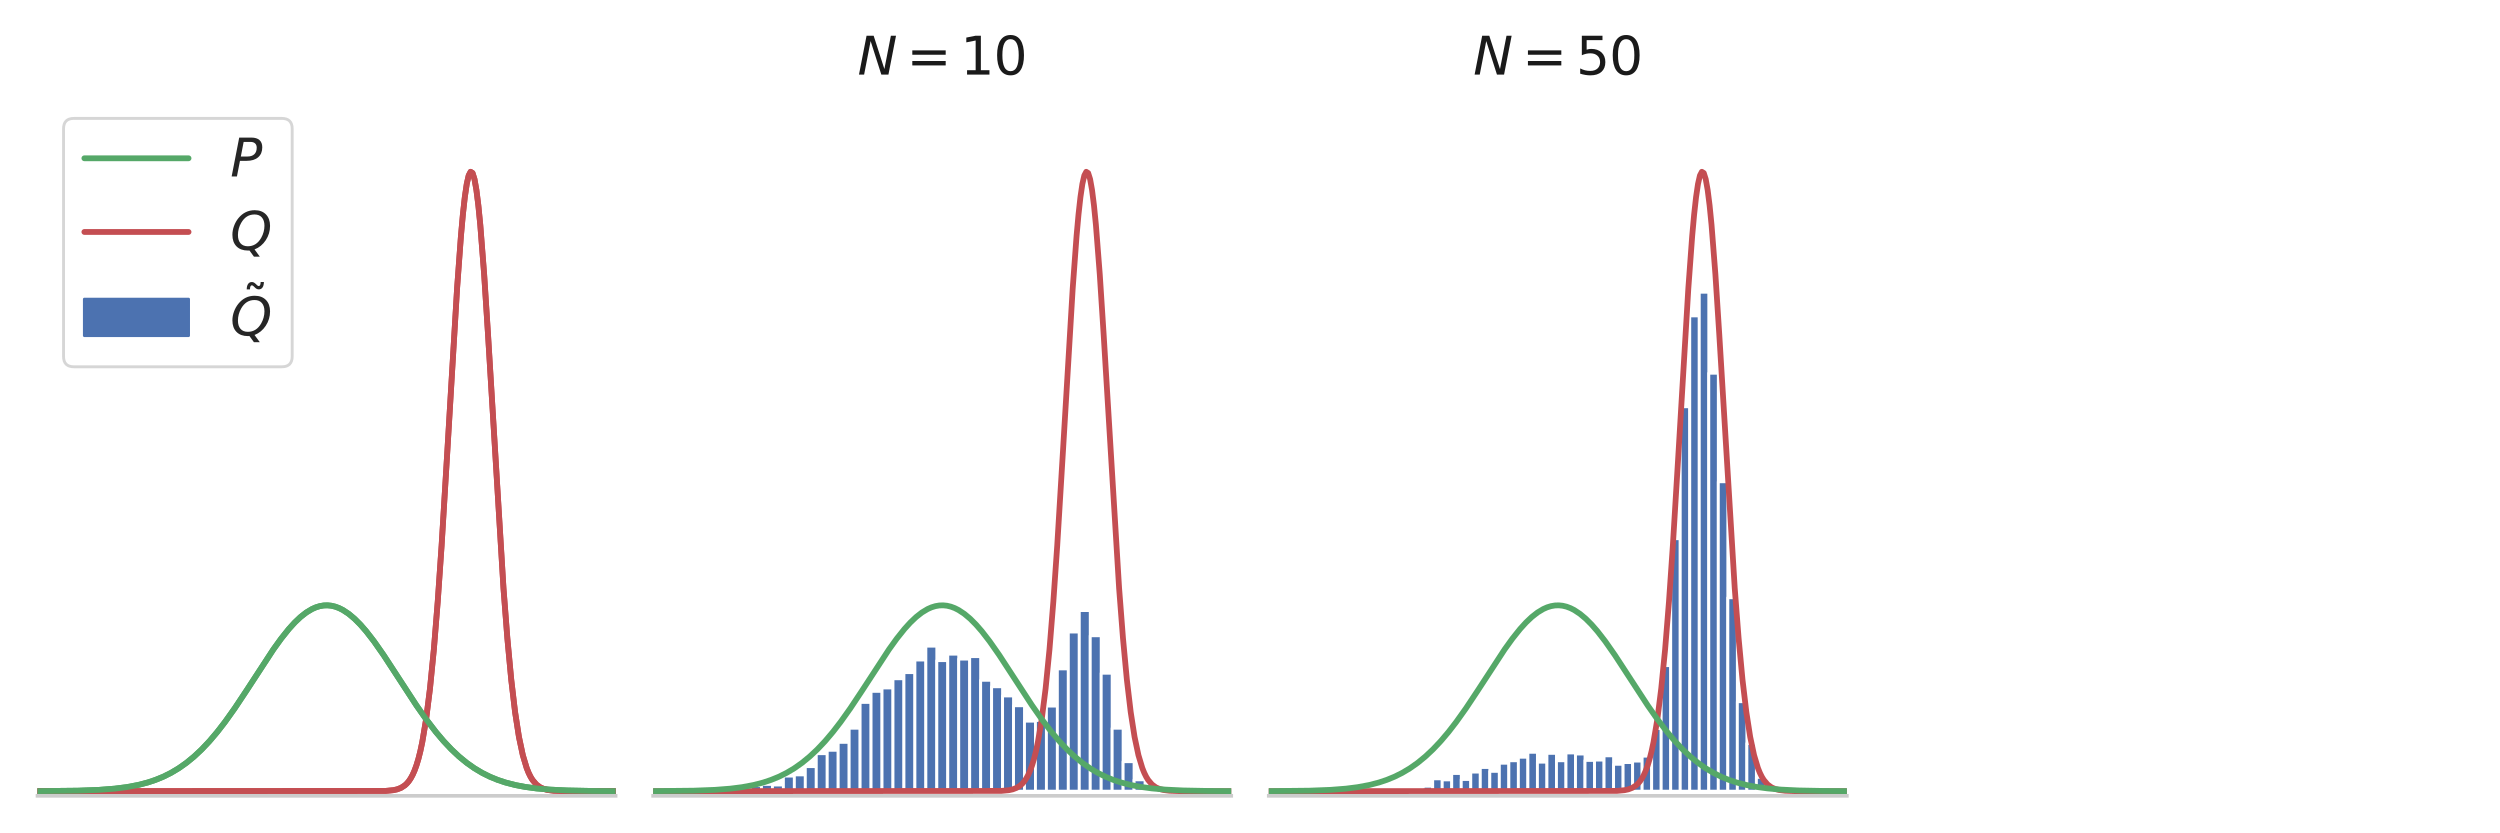 <?xml version="1.0" encoding="utf-8" standalone="no"?>
<!DOCTYPE svg PUBLIC "-//W3C//DTD SVG 1.1//EN"
  "http://www.w3.org/Graphics/SVG/1.1/DTD/svg11.dtd">
<svg xmlns:xlink="http://www.w3.org/1999/xlink" width="864pt" height="288pt" viewBox="0 0 864 288" xmlns="http://www.w3.org/2000/svg" version="1.1">
 <defs>
  <style type="text/css">*{stroke-linejoin: round; stroke-linecap: butt}</style>
 </defs>
 <g id="figure_1">
  <g id="patch_1">
   <path d="M 0 288 
L 864 288 
L 864 0 
L 0 0 
z
" style="fill: #ffffff"/>
  </g>
  <g id="axes_1">
   <g id="patch_2">
    <path d="M 12.96 275.04 
L 212.76 275.04 
L 212.76 31.92 
L 12.96 31.92 
z
" style="fill: #ffffff"/>
   </g>
   <g id="matplotlib.axis_1">
    <g id="xtick_1"/>
    <g id="xtick_2"/>
    <g id="xtick_3"/>
    <g id="xtick_4"/>
    <g id="xtick_5"/>
   </g>
   <g id="matplotlib.axis_2">
    <g id="ytick_1"/>
    <g id="ytick_2"/>
    <g id="ytick_3"/>
    <g id="ytick_4"/>
    <g id="ytick_5"/>
    <g id="ytick_6"/>
    <g id="ytick_7"/>
    <g id="ytick_8"/>
   </g>
   <g id="line2d_1">
    <path d="M 12.96 273.408 
L 26.993 273.256 
L 34.343 272.971 
L 39.689 272.551 
L 43.698 272.041 
L 47.708 271.292 
L 51.049 270.426 
L 53.722 269.537 
L 56.395 268.443 
L 59.068 267.115 
L 61.741 265.523 
L 64.414 263.643 
L 67.086 261.453 
L 69.759 258.941 
L 72.432 256.101 
L 75.105 252.941 
L 77.778 249.481 
L 81.119 244.787 
L 85.129 238.754 
L 94.484 224.43 
L 97.157 220.718 
L 99.83 217.371 
L 101.834 215.162 
L 103.839 213.254 
L 105.844 211.683 
L 107.848 210.478 
L 109.185 209.889 
L 110.521 209.479 
L 111.858 209.249 
L 113.194 209.203 
L 114.531 209.341 
L 115.867 209.661 
L 117.203 210.162 
L 118.54 210.837 
L 120.545 212.167 
L 122.549 213.854 
L 124.554 215.866 
L 126.559 218.168 
L 129.232 221.616 
L 132.573 226.389 
L 137.25 233.559 
L 143.933 243.807 
L 147.274 248.572 
L 150.615 252.941 
L 153.288 256.101 
L 155.961 258.941 
L 158.634 261.453 
L 161.306 263.643 
L 163.979 265.523 
L 166.652 267.115 
L 169.325 268.443 
L 171.998 269.537 
L 174.671 270.426 
L 178.012 271.292 
L 181.353 271.935 
L 185.363 272.48 
L 190.04 272.888 
L 196.054 273.18 
L 204.741 273.356 
L 212.76 273.408 
L 212.76 273.408 
" clip-path="url(#p5b73731160)" style="fill: none; stroke: #55a868; stroke-width: 2; stroke-linecap: round"/>
   </g>
   <g id="line2d_2">
    <path d="M 12.96 273.43 
L 133.241 273.341 
L 135.914 273.089 
L 137.25 272.794 
L 138.587 272.279 
L 139.923 271.414 
L 140.591 270.793 
L 141.26 270.009 
L 141.928 269.026 
L 142.596 267.805 
L 143.264 266.303 
L 143.933 264.472 
L 144.601 262.26 
L 145.269 259.611 
L 145.937 256.47 
L 147.274 248.486 
L 148.61 237.893 
L 149.947 224.386 
L 151.283 207.865 
L 152.62 188.523 
L 154.624 155.55 
L 157.965 99.712 
L 159.302 81.552 
L 159.97 74.163 
L 160.638 68.13 
L 161.306 63.59 
L 161.975 60.649 
L 162.643 59.375 
L 163.311 59.801 
L 163.979 61.914 
L 164.648 65.666 
L 165.316 70.968 
L 165.984 77.698 
L 167.321 94.808 
L 168.657 115.526 
L 174.003 203.278 
L 175.339 220.536 
L 176.676 234.797 
L 178.012 246.097 
L 179.349 254.697 
L 180.685 260.994 
L 182.022 265.432 
L 182.69 267.092 
L 183.358 268.448 
L 184.026 269.544 
L 185.363 271.122 
L 186.699 272.102 
L 188.036 272.69 
L 189.372 273.03 
L 191.377 273.281 
L 194.718 273.405 
L 206.078 273.43 
L 212.76 273.43 
L 212.76 273.43 
" clip-path="url(#p5b73731160)" style="fill: none; stroke: #c44e52; stroke-width: 2; stroke-linecap: round"/>
   </g>
   <g id="line2d_3">
    <path d="M 12.96 273.43 
L 133.241 273.341 
L 135.914 273.089 
L 137.25 272.794 
L 138.587 272.279 
L 139.923 271.414 
L 140.591 270.793 
L 141.26 270.009 
L 141.928 269.026 
L 142.596 267.805 
L 143.264 266.303 
L 143.933 264.472 
L 144.601 262.26 
L 145.269 259.611 
L 145.937 256.47 
L 147.274 248.486 
L 148.61 237.893 
L 149.947 224.386 
L 151.283 207.865 
L 152.62 188.523 
L 154.624 155.55 
L 157.965 99.712 
L 159.302 81.552 
L 159.97 74.163 
L 160.638 68.13 
L 161.306 63.59 
L 161.975 60.649 
L 162.643 59.375 
L 163.311 59.801 
L 163.979 61.914 
L 164.648 65.666 
L 165.316 70.968 
L 165.984 77.698 
L 167.321 94.808 
L 168.657 115.526 
L 174.003 203.278 
L 175.339 220.536 
L 176.676 234.797 
L 178.012 246.097 
L 179.349 254.697 
L 180.685 260.994 
L 182.022 265.432 
L 182.69 267.092 
L 183.358 268.448 
L 184.026 269.544 
L 185.363 271.122 
L 186.699 272.102 
L 188.036 272.69 
L 189.372 273.03 
L 191.377 273.281 
L 194.718 273.405 
L 206.078 273.43 
L 212.76 273.43 
L 212.76 273.43 
" clip-path="url(#p5b73731160)" style="fill: none; stroke: #c44e52; stroke-width: 2; stroke-linecap: round"/>
   </g>
   <g id="line2d_4">
    <path d="M 12.96 273.408 
L 26.993 273.256 
L 34.343 272.971 
L 39.689 272.551 
L 43.698 272.041 
L 47.708 271.292 
L 51.049 270.426 
L 53.722 269.537 
L 56.395 268.443 
L 59.068 267.115 
L 61.741 265.523 
L 64.414 263.643 
L 67.086 261.453 
L 69.759 258.941 
L 72.432 256.101 
L 75.105 252.941 
L 77.778 249.481 
L 81.119 244.787 
L 85.129 238.754 
L 94.484 224.43 
L 97.157 220.718 
L 99.83 217.371 
L 101.834 215.162 
L 103.839 213.254 
L 105.844 211.683 
L 107.848 210.478 
L 109.185 209.889 
L 110.521 209.479 
L 111.858 209.249 
L 113.194 209.203 
L 114.531 209.341 
L 115.867 209.661 
L 117.203 210.162 
L 118.54 210.837 
L 120.545 212.167 
L 122.549 213.854 
L 124.554 215.866 
L 126.559 218.168 
L 129.232 221.616 
L 132.573 226.389 
L 137.25 233.559 
L 143.933 243.807 
L 147.274 248.572 
L 150.615 252.941 
L 153.288 256.101 
L 155.961 258.941 
L 158.634 261.453 
L 161.306 263.643 
L 163.979 265.523 
L 166.652 267.115 
L 169.325 268.443 
L 171.998 269.537 
L 174.671 270.426 
L 178.012 271.292 
L 181.353 271.935 
L 185.363 272.48 
L 190.04 272.888 
L 196.054 273.18 
L 204.741 273.356 
L 212.76 273.408 
L 212.76 273.408 
" clip-path="url(#p5b73731160)" style="fill: none; stroke: #55a868; stroke-width: 2; stroke-linecap: round"/>
   </g>
   <g id="patch_3">
    <path d="M 12.96 275.04 
L 212.76 275.04 
" style="fill: none; stroke: #cccccc; stroke-width: 1.25; stroke-linejoin: miter; stroke-linecap: square"/>
   </g>
   <g id="text_1">
    <!-- $N = 0$ -->
    <g style="fill: #ffffff" transform="translate(89.28 25.92) scale(0.18 -0.18)">
     <defs>
      <path id="DejaVuSans-Oblique-4e" d="M 1081 4666 
L 1931 4666 
L 3219 666 
L 4000 4666 
L 4616 4666 
L 3706 0 
L 2853 0 
L 1569 4025 
L 788 0 
L 172 0 
L 1081 4666 
z
" transform="scale(0.016)"/>
      <path id="DejaVuSans-3d" d="M 678 2906 
L 4684 2906 
L 4684 2381 
L 678 2381 
L 678 2906 
z
M 678 1631 
L 4684 1631 
L 4684 1100 
L 678 1100 
L 678 1631 
z
" transform="scale(0.016)"/>
      <path id="DejaVuSans-30" d="M 2034 4250 
Q 1547 4250 1301 3770 
Q 1056 3291 1056 2328 
Q 1056 1369 1301 889 
Q 1547 409 2034 409 
Q 2525 409 2770 889 
Q 3016 1369 3016 2328 
Q 3016 3291 2770 3770 
Q 2525 4250 2034 4250 
z
M 2034 4750 
Q 2819 4750 3233 4129 
Q 3647 3509 3647 2328 
Q 3647 1150 3233 529 
Q 2819 -91 2034 -91 
Q 1250 -91 836 529 
Q 422 1150 422 2328 
Q 422 3509 836 4129 
Q 1250 4750 2034 4750 
z
" transform="scale(0.016)"/>
     </defs>
     <use xlink:href="#DejaVuSans-Oblique-4e" transform="translate(0 0.781)"/>
     <use xlink:href="#DejaVuSans-3d" transform="translate(94.287 0.781)"/>
     <use xlink:href="#DejaVuSans-30" transform="translate(197.559 0.781)"/>
    </g>
   </g>
   <g id="legend_1">
    <g id="patch_4">
     <path d="M 25.56 126.763 
L 97.38 126.763 
Q 100.98 126.763 100.98 123.163 
L 100.98 44.52 
Q 100.98 40.92 97.38 40.92 
L 25.56 40.92 
Q 21.96 40.92 21.96 44.52 
L 21.96 123.163 
Q 21.96 126.763 25.56 126.763 
z
" style="fill: #ffffff; opacity: 0.8; stroke: #cccccc; stroke-linejoin: miter"/>
    </g>
    <g id="line2d_5">
     <path d="M 29.16 54.704 
L 47.16 54.704 
L 65.16 54.704 
" style="fill: none; stroke: #55a868; stroke-width: 2; stroke-linecap: round"/>
    </g>
    <g id="text_2">
     <!-- $P$ -->
     <g style="fill: #262626" transform="translate(79.56 61.004) scale(0.18 -0.18)">
      <defs>
       <path id="DejaVuSans-Oblique-50" d="M 1081 4666 
L 2541 4666 
Q 3178 4666 3512 4369 
Q 3847 4072 3847 3500 
Q 3847 2731 3353 2303 
Q 2859 1875 1966 1875 
L 1172 1875 
L 806 0 
L 172 0 
L 1081 4666 
z
M 1613 4147 
L 1275 2394 
L 2069 2394 
Q 2606 2394 2893 2669 
Q 3181 2944 3181 3456 
Q 3181 3784 2986 3965 
Q 2791 4147 2438 4147 
L 1613 4147 
z
" transform="scale(0.016)"/>
      </defs>
      <use xlink:href="#DejaVuSans-Oblique-50" transform="translate(0 0.094)"/>
     </g>
    </g>
    <g id="line2d_6">
     <path d="M 29.16 80.166 
L 47.16 80.166 
L 65.16 80.166 
" style="fill: none; stroke: #c44e52; stroke-width: 2; stroke-linecap: round"/>
    </g>
    <g id="text_3">
     <!-- $Q$ -->
     <g style="fill: #262626" transform="translate(79.56 86.466) scale(0.18 -0.18)">
      <defs>
       <path id="DejaVuSans-Oblique-51" d="M 2309 -84 
Q 2275 -88 2237 -89 
Q 2200 -91 2125 -91 
Q 1250 -91 756 411 
Q 263 913 263 1797 
Q 263 2319 452 2844 
Q 641 3369 978 3788 
Q 1369 4269 1858 4509 
Q 2347 4750 2938 4750 
Q 3794 4750 4287 4245 
Q 4781 3741 4781 2869 
Q 4781 1928 4265 1147 
Q 3750 366 2919 44 
L 3553 -825 
L 2847 -825 
L 2309 -84 
z
M 2919 4238 
Q 2400 4238 2003 3986 
Q 1606 3734 1313 3219 
Q 1125 2891 1026 2522 
Q 928 2153 928 1778 
Q 928 1128 1239 775 
Q 1550 422 2119 422 
Q 2631 422 3032 676 
Q 3434 931 3719 1434 
Q 3909 1772 4009 2142 
Q 4109 2513 4109 2881 
Q 4109 3528 3796 3883 
Q 3484 4238 2919 4238 
z
" transform="scale(0.016)"/>
      </defs>
      <use xlink:href="#DejaVuSans-Oblique-51" transform="translate(0 0.781)"/>
     </g>
    </g>
    <g id="patch_5">
     <path d="M 29.16 115.986 
L 65.16 115.986 
L 65.16 103.386 
L 29.16 103.386 
z
" style="fill: #4c72b0; stroke: #4c72b0; stroke-linejoin: miter"/>
    </g>
    <g id="text_4">
     <!-- $\tilde{Q}$ -->
     <g style="fill: #262626" transform="translate(79.56 115.986) scale(0.18 -0.18)">
      <defs>
       <path id="DejaVuSans-303" d="M -1621 4281 
L -1799 4453 
Q -1867 4516 -1919 4545 
Q -1971 4575 -2011 4575 
Q -2130 4575 -2186 4461 
Q -2242 4347 -2249 4091 
L -2639 4091 
Q -2633 4513 -2473 4742 
Q -2314 4972 -2030 4972 
Q -1911 4972 -1811 4928 
Q -1711 4884 -1596 4781 
L -1417 4609 
Q -1349 4547 -1297 4517 
Q -1246 4488 -1205 4488 
Q -1086 4488 -1030 4602 
Q -974 4716 -967 4972 
L -577 4972 
Q -583 4550 -742 4320 
Q -902 4091 -1186 4091 
Q -1305 4091 -1405 4134 
Q -1505 4178 -1621 4281 
z
" transform="scale(0.016)"/>
      </defs>
      <use xlink:href="#DejaVuSans-303" transform="translate(73.912 23.312)"/>
      <use xlink:href="#DejaVuSans-Oblique-51" transform="translate(0 0.516)"/>
     </g>
    </g>
   </g>
  </g>
  <g id="axes_2">
   <g id="patch_6">
    <path d="M 225.72 275.04 
L 425.52 275.04 
L 425.52 31.92 
L 225.72 31.92 
z
" style="fill: #ffffff"/>
   </g>
   <g id="matplotlib.axis_3">
    <g id="xtick_6"/>
    <g id="xtick_7"/>
    <g id="xtick_8"/>
    <g id="xtick_9"/>
    <g id="xtick_10"/>
   </g>
   <g id="matplotlib.axis_4">
    <g id="ytick_9"/>
    <g id="ytick_10"/>
    <g id="ytick_11"/>
    <g id="ytick_12"/>
    <g id="ytick_13"/>
    <g id="ytick_14"/>
    <g id="ytick_15"/>
    <g id="ytick_16"/>
   </g>
   <g id="patch_7">
    <path d="M 240.444 273.43 
L 244.231 273.43 
L 244.231 273.324 
L 240.444 273.324 
z
" clip-path="url(#p7fb088e9e1)" style="fill: #4c72b0; stroke: #ffffff; stroke-linejoin: miter"/>
   </g>
   <g id="patch_8">
    <path d="M 244.231 273.43 
L 248.019 273.43 
L 248.019 273.218 
L 244.231 273.218 
z
" clip-path="url(#p7fb088e9e1)" style="fill: #4c72b0; stroke: #ffffff; stroke-linejoin: miter"/>
   </g>
   <g id="patch_9">
    <path d="M 248.019 273.43 
L 251.806 273.43 
L 251.806 273.218 
L 248.019 273.218 
z
" clip-path="url(#p7fb088e9e1)" style="fill: #4c72b0; stroke: #ffffff; stroke-linejoin: miter"/>
   </g>
   <g id="patch_10">
    <path d="M 251.806 273.43 
L 255.593 273.43 
L 255.593 272.581 
L 251.806 272.581 
z
" clip-path="url(#p7fb088e9e1)" style="fill: #4c72b0; stroke: #ffffff; stroke-linejoin: miter"/>
   </g>
   <g id="patch_11">
    <path d="M 255.593 273.43 
L 259.381 273.43 
L 259.381 272.899 
L 255.593 272.899 
z
" clip-path="url(#p7fb088e9e1)" style="fill: #4c72b0; stroke: #ffffff; stroke-linejoin: miter"/>
   </g>
   <g id="patch_12">
    <path d="M 259.381 273.43 
L 263.168 273.43 
L 263.168 271.519 
L 259.381 271.519 
z
" clip-path="url(#p7fb088e9e1)" style="fill: #4c72b0; stroke: #ffffff; stroke-linejoin: miter"/>
   </g>
   <g id="patch_13">
    <path d="M 263.168 273.43 
L 266.955 273.43 
L 266.955 271.094 
L 263.168 271.094 
z
" clip-path="url(#p7fb088e9e1)" style="fill: #4c72b0; stroke: #ffffff; stroke-linejoin: miter"/>
   </g>
   <g id="patch_14">
    <path d="M 266.955 273.43 
L 270.743 273.43 
L 270.743 271.306 
L 266.955 271.306 
z
" clip-path="url(#p7fb088e9e1)" style="fill: #4c72b0; stroke: #ffffff; stroke-linejoin: miter"/>
   </g>
   <g id="patch_15">
    <path d="M 270.743 273.43 
L 274.53 273.43 
L 274.53 268.227 
L 270.743 268.227 
z
" clip-path="url(#p7fb088e9e1)" style="fill: #4c72b0; stroke: #ffffff; stroke-linejoin: miter"/>
   </g>
   <g id="patch_16">
    <path d="M 274.53 273.43 
L 278.317 273.43 
L 278.317 267.803 
L 274.53 267.803 
z
" clip-path="url(#p7fb088e9e1)" style="fill: #4c72b0; stroke: #ffffff; stroke-linejoin: miter"/>
   </g>
   <g id="patch_17">
    <path d="M 278.317 273.43 
L 282.105 273.43 
L 282.105 264.936 
L 278.317 264.936 
z
" clip-path="url(#p7fb088e9e1)" style="fill: #4c72b0; stroke: #ffffff; stroke-linejoin: miter"/>
   </g>
   <g id="patch_18">
    <path d="M 282.105 273.43 
L 285.892 273.43 
L 285.892 260.477 
L 282.105 260.477 
z
" clip-path="url(#p7fb088e9e1)" style="fill: #4c72b0; stroke: #ffffff; stroke-linejoin: miter"/>
   </g>
   <g id="patch_19">
    <path d="M 285.892 273.43 
L 289.679 273.43 
L 289.679 259.309 
L 285.892 259.309 
z
" clip-path="url(#p7fb088e9e1)" style="fill: #4c72b0; stroke: #ffffff; stroke-linejoin: miter"/>
   </g>
   <g id="patch_20">
    <path d="M 289.679 273.43 
L 293.467 273.43 
L 293.467 256.548 
L 289.679 256.548 
z
" clip-path="url(#p7fb088e9e1)" style="fill: #4c72b0; stroke: #ffffff; stroke-linejoin: miter"/>
   </g>
   <g id="patch_21">
    <path d="M 293.467 273.43 
L 297.254 273.43 
L 297.254 251.664 
L 293.467 251.664 
z
" clip-path="url(#p7fb088e9e1)" style="fill: #4c72b0; stroke: #ffffff; stroke-linejoin: miter"/>
   </g>
   <g id="patch_22">
    <path d="M 297.254 273.43 
L 301.041 273.43 
L 301.041 242.746 
L 297.254 242.746 
z
" clip-path="url(#p7fb088e9e1)" style="fill: #4c72b0; stroke: #ffffff; stroke-linejoin: miter"/>
   </g>
   <g id="patch_23">
    <path d="M 301.041 273.43 
L 304.829 273.43 
L 304.829 238.924 
L 301.041 238.924 
z
" clip-path="url(#p7fb088e9e1)" style="fill: #4c72b0; stroke: #ffffff; stroke-linejoin: miter"/>
   </g>
   <g id="patch_24">
    <path d="M 304.829 273.43 
L 308.616 273.43 
L 308.616 237.756 
L 304.829 237.756 
z
" clip-path="url(#p7fb088e9e1)" style="fill: #4c72b0; stroke: #ffffff; stroke-linejoin: miter"/>
   </g>
   <g id="patch_25">
    <path d="M 308.616 273.43 
L 312.403 273.43 
L 312.403 234.57 
L 308.616 234.57 
z
" clip-path="url(#p7fb088e9e1)" style="fill: #4c72b0; stroke: #ffffff; stroke-linejoin: miter"/>
   </g>
   <g id="patch_26">
    <path d="M 312.403 273.43 
L 316.191 273.43 
L 316.191 232.447 
L 312.403 232.447 
z
" clip-path="url(#p7fb088e9e1)" style="fill: #4c72b0; stroke: #ffffff; stroke-linejoin: miter"/>
   </g>
   <g id="patch_27">
    <path d="M 316.191 273.43 
L 319.978 273.43 
L 319.978 228.094 
L 316.191 228.094 
z
" clip-path="url(#p7fb088e9e1)" style="fill: #4c72b0; stroke: #ffffff; stroke-linejoin: miter"/>
   </g>
   <g id="patch_28">
    <path d="M 319.978 273.43 
L 323.765 273.43 
L 323.765 223.316 
L 319.978 223.316 
z
" clip-path="url(#p7fb088e9e1)" style="fill: #4c72b0; stroke: #ffffff; stroke-linejoin: miter"/>
   </g>
   <g id="patch_29">
    <path d="M 323.765 273.43 
L 327.553 273.43 
L 327.553 228.306 
L 323.765 228.306 
z
" clip-path="url(#p7fb088e9e1)" style="fill: #4c72b0; stroke: #ffffff; stroke-linejoin: miter"/>
   </g>
   <g id="patch_30">
    <path d="M 327.553 273.43 
L 331.34 273.43 
L 331.34 226.077 
L 327.553 226.077 
z
" clip-path="url(#p7fb088e9e1)" style="fill: #4c72b0; stroke: #ffffff; stroke-linejoin: miter"/>
   </g>
   <g id="patch_31">
    <path d="M 331.34 273.43 
L 335.127 273.43 
L 335.127 227.775 
L 331.34 227.775 
z
" clip-path="url(#p7fb088e9e1)" style="fill: #4c72b0; stroke: #ffffff; stroke-linejoin: miter"/>
   </g>
   <g id="patch_32">
    <path d="M 335.127 273.43 
L 338.915 273.43 
L 338.915 226.926 
L 335.127 226.926 
z
" clip-path="url(#p7fb088e9e1)" style="fill: #4c72b0; stroke: #ffffff; stroke-linejoin: miter"/>
   </g>
   <g id="patch_33">
    <path d="M 338.915 273.43 
L 342.702 273.43 
L 342.702 235.101 
L 338.915 235.101 
z
" clip-path="url(#p7fb088e9e1)" style="fill: #4c72b0; stroke: #ffffff; stroke-linejoin: miter"/>
   </g>
   <g id="patch_34">
    <path d="M 342.702 273.43 
L 346.489 273.43 
L 346.489 237.331 
L 342.702 237.331 
z
" clip-path="url(#p7fb088e9e1)" style="fill: #4c72b0; stroke: #ffffff; stroke-linejoin: miter"/>
   </g>
   <g id="patch_35">
    <path d="M 346.489 273.43 
L 350.277 273.43 
L 350.277 240.516 
L 346.489 240.516 
z
" clip-path="url(#p7fb088e9e1)" style="fill: #4c72b0; stroke: #ffffff; stroke-linejoin: miter"/>
   </g>
   <g id="patch_36">
    <path d="M 350.277 273.43 
L 354.064 273.43 
L 354.064 243.914 
L 350.277 243.914 
z
" clip-path="url(#p7fb088e9e1)" style="fill: #4c72b0; stroke: #ffffff; stroke-linejoin: miter"/>
   </g>
   <g id="patch_37">
    <path d="M 354.064 273.43 
L 357.851 273.43 
L 357.851 249.222 
L 354.064 249.222 
z
" clip-path="url(#p7fb088e9e1)" style="fill: #4c72b0; stroke: #ffffff; stroke-linejoin: miter"/>
   </g>
   <g id="patch_38">
    <path d="M 357.851 273.43 
L 361.639 273.43 
L 361.639 249.01 
L 357.851 249.01 
z
" clip-path="url(#p7fb088e9e1)" style="fill: #4c72b0; stroke: #ffffff; stroke-linejoin: miter"/>
   </g>
   <g id="patch_39">
    <path d="M 361.639 273.43 
L 365.426 273.43 
L 365.426 244.02 
L 361.639 244.02 
z
" clip-path="url(#p7fb088e9e1)" style="fill: #4c72b0; stroke: #ffffff; stroke-linejoin: miter"/>
   </g>
   <g id="patch_40">
    <path d="M 365.426 273.43 
L 369.213 273.43 
L 369.213 231.173 
L 365.426 231.173 
z
" clip-path="url(#p7fb088e9e1)" style="fill: #4c72b0; stroke: #ffffff; stroke-linejoin: miter"/>
   </g>
   <g id="patch_41">
    <path d="M 369.213 273.43 
L 373.001 273.43 
L 373.001 218.432 
L 369.213 218.432 
z
" clip-path="url(#p7fb088e9e1)" style="fill: #4c72b0; stroke: #ffffff; stroke-linejoin: miter"/>
   </g>
   <g id="patch_42">
    <path d="M 373.001 273.43 
L 376.788 273.43 
L 376.788 211 
L 373.001 211 
z
" clip-path="url(#p7fb088e9e1)" style="fill: #4c72b0; stroke: #ffffff; stroke-linejoin: miter"/>
   </g>
   <g id="patch_43">
    <path d="M 376.788 273.43 
L 380.575 273.43 
L 380.575 219.706 
L 376.788 219.706 
z
" clip-path="url(#p7fb088e9e1)" style="fill: #4c72b0; stroke: #ffffff; stroke-linejoin: miter"/>
   </g>
   <g id="patch_44">
    <path d="M 380.575 273.43 
L 384.363 273.43 
L 384.363 232.659 
L 380.575 232.659 
z
" clip-path="url(#p7fb088e9e1)" style="fill: #4c72b0; stroke: #ffffff; stroke-linejoin: miter"/>
   </g>
   <g id="patch_45">
    <path d="M 384.363 273.43 
L 388.15 273.43 
L 388.15 251.664 
L 384.363 251.664 
z
" clip-path="url(#p7fb088e9e1)" style="fill: #4c72b0; stroke: #ffffff; stroke-linejoin: miter"/>
   </g>
   <g id="patch_46">
    <path d="M 388.15 273.43 
L 391.937 273.43 
L 391.937 263.237 
L 388.15 263.237 
z
" clip-path="url(#p7fb088e9e1)" style="fill: #4c72b0; stroke: #ffffff; stroke-linejoin: miter"/>
   </g>
   <g id="patch_47">
    <path d="M 391.937 273.43 
L 395.725 273.43 
L 395.725 269.502 
L 391.937 269.502 
z
" clip-path="url(#p7fb088e9e1)" style="fill: #4c72b0; stroke: #ffffff; stroke-linejoin: miter"/>
   </g>
   <g id="patch_48">
    <path d="M 395.725 273.43 
L 399.512 273.43 
L 399.512 272.05 
L 395.725 272.05 
z
" clip-path="url(#p7fb088e9e1)" style="fill: #4c72b0; stroke: #ffffff; stroke-linejoin: miter"/>
   </g>
   <g id="patch_49">
    <path d="M 399.512 273.43 
L 403.299 273.43 
L 403.299 272.687 
L 399.512 272.687 
z
" clip-path="url(#p7fb088e9e1)" style="fill: #4c72b0; stroke: #ffffff; stroke-linejoin: miter"/>
   </g>
   <g id="patch_50">
    <path d="M 403.299 273.43 
L 407.087 273.43 
L 407.087 273.218 
L 403.299 273.218 
z
" clip-path="url(#p7fb088e9e1)" style="fill: #4c72b0; stroke: #ffffff; stroke-linejoin: miter"/>
   </g>
   <g id="patch_51">
    <path d="M 407.087 273.43 
L 410.874 273.43 
L 410.874 273.43 
L 407.087 273.43 
z
" clip-path="url(#p7fb088e9e1)" style="fill: #4c72b0; stroke: #ffffff; stroke-linejoin: miter"/>
   </g>
   <g id="patch_52">
    <path d="M 410.874 273.43 
L 414.661 273.43 
L 414.661 273.324 
L 410.874 273.324 
z
" clip-path="url(#p7fb088e9e1)" style="fill: #4c72b0; stroke: #ffffff; stroke-linejoin: miter"/>
   </g>
   <g id="patch_53">
    <path d="M 414.661 273.43 
L 418.449 273.43 
L 418.449 273.43 
L 414.661 273.43 
z
" clip-path="url(#p7fb088e9e1)" style="fill: #4c72b0; stroke: #ffffff; stroke-linejoin: miter"/>
   </g>
   <g id="patch_54">
    <path d="M 418.449 273.43 
L 422.236 273.43 
L 422.236 273.43 
L 418.449 273.43 
z
" clip-path="url(#p7fb088e9e1)" style="fill: #4c72b0; stroke: #ffffff; stroke-linejoin: miter"/>
   </g>
   <g id="patch_55">
    <path d="M 422.236 273.43 
L 426.023 273.43 
L 426.023 273.324 
L 422.236 273.324 
z
" clip-path="url(#p7fb088e9e1)" style="fill: #4c72b0; stroke: #ffffff; stroke-linejoin: miter"/>
   </g>
   <g id="patch_56">
    <path d="M 426.023 273.43 
L 429.811 273.43 
L 429.811 273.324 
L 426.023 273.324 
z
" clip-path="url(#p7fb088e9e1)" style="fill: #4c72b0; stroke: #ffffff; stroke-linejoin: miter"/>
   </g>
   <g id="line2d_7">
    <path d="M 225.72 273.43 
L 346.001 273.341 
L 348.674 273.089 
L 350.01 272.794 
L 351.347 272.279 
L 352.683 271.414 
L 353.351 270.793 
L 354.02 270.009 
L 354.688 269.026 
L 355.356 267.805 
L 356.024 266.303 
L 356.693 264.472 
L 357.361 262.26 
L 358.029 259.611 
L 358.697 256.47 
L 360.034 248.486 
L 361.37 237.893 
L 362.707 224.386 
L 364.043 207.865 
L 365.38 188.523 
L 367.384 155.55 
L 370.725 99.712 
L 372.062 81.552 
L 372.73 74.163 
L 373.398 68.13 
L 374.066 63.59 
L 374.735 60.649 
L 375.403 59.375 
L 376.071 59.801 
L 376.739 61.914 
L 377.408 65.666 
L 378.076 70.968 
L 378.744 77.698 
L 380.081 94.808 
L 381.417 115.526 
L 386.763 203.278 
L 388.099 220.536 
L 389.436 234.797 
L 390.772 246.097 
L 392.109 254.697 
L 393.445 260.994 
L 394.782 265.432 
L 395.45 267.092 
L 396.118 268.448 
L 396.786 269.544 
L 398.123 271.122 
L 399.459 272.102 
L 400.796 272.69 
L 402.132 273.03 
L 404.137 273.281 
L 407.478 273.405 
L 418.838 273.43 
L 425.52 273.43 
L 425.52 273.43 
" clip-path="url(#p7fb088e9e1)" style="fill: none; stroke: #c44e52; stroke-width: 2; stroke-linecap: round"/>
   </g>
   <g id="line2d_8">
    <path d="M 225.72 273.408 
L 239.753 273.256 
L 247.103 272.971 
L 252.449 272.551 
L 256.458 272.041 
L 260.468 271.292 
L 263.809 270.426 
L 266.482 269.537 
L 269.155 268.443 
L 271.828 267.115 
L 274.501 265.523 
L 277.174 263.643 
L 279.846 261.453 
L 282.519 258.941 
L 285.192 256.101 
L 287.865 252.941 
L 290.538 249.481 
L 293.879 244.787 
L 297.889 238.754 
L 307.244 224.43 
L 309.917 220.718 
L 312.59 217.371 
L 314.594 215.162 
L 316.599 213.254 
L 318.604 211.683 
L 320.608 210.478 
L 321.945 209.889 
L 323.281 209.479 
L 324.618 209.249 
L 325.954 209.203 
L 327.291 209.341 
L 328.627 209.661 
L 329.963 210.162 
L 331.3 210.837 
L 333.305 212.167 
L 335.309 213.854 
L 337.314 215.866 
L 339.319 218.168 
L 341.992 221.616 
L 345.333 226.389 
L 350.01 233.559 
L 356.693 243.807 
L 360.034 248.572 
L 363.375 252.941 
L 366.048 256.101 
L 368.721 258.941 
L 371.394 261.453 
L 374.066 263.643 
L 376.739 265.523 
L 379.412 267.115 
L 382.085 268.443 
L 384.758 269.537 
L 387.431 270.426 
L 390.772 271.292 
L 394.113 271.935 
L 398.123 272.48 
L 402.8 272.888 
L 408.814 273.18 
L 417.501 273.356 
L 425.52 273.408 
L 425.52 273.408 
" clip-path="url(#p7fb088e9e1)" style="fill: none; stroke: #55a868; stroke-width: 2; stroke-linecap: round"/>
   </g>
   <g id="patch_57">
    <path d="M 225.72 275.04 
L 425.52 275.04 
" style="fill: none; stroke: #cccccc; stroke-width: 1.25; stroke-linejoin: miter; stroke-linecap: square"/>
   </g>
   <g id="text_5">
    <!-- $N = 10$ -->
    <g style="fill: #1a1a1a" transform="translate(296.37 25.92) scale(0.18 -0.18)">
     <defs>
      <path id="DejaVuSans-31" d="M 794 531 
L 1825 531 
L 1825 4091 
L 703 3866 
L 703 4441 
L 1819 4666 
L 2450 4666 
L 2450 531 
L 3481 531 
L 3481 0 
L 794 0 
L 794 531 
z
" transform="scale(0.016)"/>
     </defs>
     <use xlink:href="#DejaVuSans-Oblique-4e" transform="translate(0 0.781)"/>
     <use xlink:href="#DejaVuSans-3d" transform="translate(94.287 0.781)"/>
     <use xlink:href="#DejaVuSans-31" transform="translate(197.559 0.781)"/>
     <use xlink:href="#DejaVuSans-30" transform="translate(261.182 0.781)"/>
    </g>
   </g>
  </g>
  <g id="axes_3">
   <g id="patch_58">
    <path d="M 438.48 275.04 
L 638.28 275.04 
L 638.28 31.92 
L 438.48 31.92 
z
" style="fill: #ffffff"/>
   </g>
   <g id="matplotlib.axis_5">
    <g id="xtick_11"/>
    <g id="xtick_12"/>
    <g id="xtick_13"/>
    <g id="xtick_14"/>
    <g id="xtick_15"/>
   </g>
   <g id="matplotlib.axis_6">
    <g id="ytick_17"/>
    <g id="ytick_18"/>
    <g id="ytick_19"/>
    <g id="ytick_20"/>
    <g id="ytick_21"/>
    <g id="ytick_22"/>
    <g id="ytick_23"/>
    <g id="ytick_24"/>
   </g>
   <g id="patch_59">
    <path d="M 458.946 273.43 
L 462.236 273.43 
L 462.236 273.308 
L 458.946 273.308 
z
" clip-path="url(#pf7d6b3d8ae)" style="fill: #4c72b0; stroke: #ffffff; stroke-linejoin: miter"/>
   </g>
   <g id="patch_60">
    <path d="M 462.236 273.43 
L 465.526 273.43 
L 465.526 273.43 
L 462.236 273.43 
z
" clip-path="url(#pf7d6b3d8ae)" style="fill: #4c72b0; stroke: #ffffff; stroke-linejoin: miter"/>
   </g>
   <g id="patch_61">
    <path d="M 465.526 273.43 
L 468.816 273.43 
L 468.816 273.186 
L 465.526 273.186 
z
" clip-path="url(#pf7d6b3d8ae)" style="fill: #4c72b0; stroke: #ffffff; stroke-linejoin: miter"/>
   </g>
   <g id="patch_62">
    <path d="M 468.816 273.43 
L 472.107 273.43 
L 472.107 273.063 
L 468.816 273.063 
z
" clip-path="url(#pf7d6b3d8ae)" style="fill: #4c72b0; stroke: #ffffff; stroke-linejoin: miter"/>
   </g>
   <g id="patch_63">
    <path d="M 472.107 273.43 
L 475.397 273.43 
L 475.397 273.43 
L 472.107 273.43 
z
" clip-path="url(#pf7d6b3d8ae)" style="fill: #4c72b0; stroke: #ffffff; stroke-linejoin: miter"/>
   </g>
   <g id="patch_64">
    <path d="M 475.397 273.43 
L 478.687 273.43 
L 478.687 272.819 
L 475.397 272.819 
z
" clip-path="url(#pf7d6b3d8ae)" style="fill: #4c72b0; stroke: #ffffff; stroke-linejoin: miter"/>
   </g>
   <g id="patch_65">
    <path d="M 478.687 273.43 
L 481.978 273.43 
L 481.978 272.208 
L 478.687 272.208 
z
" clip-path="url(#pf7d6b3d8ae)" style="fill: #4c72b0; stroke: #ffffff; stroke-linejoin: miter"/>
   </g>
   <g id="patch_66">
    <path d="M 481.978 273.43 
L 485.268 273.43 
L 485.268 272.941 
L 481.978 272.941 
z
" clip-path="url(#pf7d6b3d8ae)" style="fill: #4c72b0; stroke: #ffffff; stroke-linejoin: miter"/>
   </g>
   <g id="patch_67">
    <path d="M 485.268 273.43 
L 488.558 273.43 
L 488.558 272.208 
L 485.268 272.208 
z
" clip-path="url(#pf7d6b3d8ae)" style="fill: #4c72b0; stroke: #ffffff; stroke-linejoin: miter"/>
   </g>
   <g id="patch_68">
    <path d="M 488.558 273.43 
L 491.848 273.43 
L 491.848 272.208 
L 488.558 272.208 
z
" clip-path="url(#pf7d6b3d8ae)" style="fill: #4c72b0; stroke: #ffffff; stroke-linejoin: miter"/>
   </g>
   <g id="patch_69">
    <path d="M 491.848 273.43 
L 495.139 273.43 
L 495.139 271.719 
L 491.848 271.719 
z
" clip-path="url(#pf7d6b3d8ae)" style="fill: #4c72b0; stroke: #ffffff; stroke-linejoin: miter"/>
   </g>
   <g id="patch_70">
    <path d="M 495.139 273.43 
L 498.429 273.43 
L 498.429 269.153 
L 495.139 269.153 
z
" clip-path="url(#pf7d6b3d8ae)" style="fill: #4c72b0; stroke: #ffffff; stroke-linejoin: miter"/>
   </g>
   <g id="patch_71">
    <path d="M 498.429 273.43 
L 501.719 273.43 
L 501.719 269.519 
L 498.429 269.519 
z
" clip-path="url(#pf7d6b3d8ae)" style="fill: #4c72b0; stroke: #ffffff; stroke-linejoin: miter"/>
   </g>
   <g id="patch_72">
    <path d="M 501.719 273.43 
L 505.01 273.43 
L 505.01 267.319 
L 501.719 267.319 
z
" clip-path="url(#pf7d6b3d8ae)" style="fill: #4c72b0; stroke: #ffffff; stroke-linejoin: miter"/>
   </g>
   <g id="patch_73">
    <path d="M 505.01 273.43 
L 508.3 273.43 
L 508.3 269.397 
L 505.01 269.397 
z
" clip-path="url(#pf7d6b3d8ae)" style="fill: #4c72b0; stroke: #ffffff; stroke-linejoin: miter"/>
   </g>
   <g id="patch_74">
    <path d="M 508.3 273.43 
L 511.59 273.43 
L 511.59 266.83 
L 508.3 266.83 
z
" clip-path="url(#pf7d6b3d8ae)" style="fill: #4c72b0; stroke: #ffffff; stroke-linejoin: miter"/>
   </g>
   <g id="patch_75">
    <path d="M 511.59 273.43 
L 514.881 273.43 
L 514.881 265.242 
L 511.59 265.242 
z
" clip-path="url(#pf7d6b3d8ae)" style="fill: #4c72b0; stroke: #ffffff; stroke-linejoin: miter"/>
   </g>
   <g id="patch_76">
    <path d="M 514.881 273.43 
L 518.171 273.43 
L 518.171 266.586 
L 514.881 266.586 
z
" clip-path="url(#pf7d6b3d8ae)" style="fill: #4c72b0; stroke: #ffffff; stroke-linejoin: miter"/>
   </g>
   <g id="patch_77">
    <path d="M 518.171 273.43 
L 521.461 273.43 
L 521.461 263.775 
L 518.171 263.775 
z
" clip-path="url(#pf7d6b3d8ae)" style="fill: #4c72b0; stroke: #ffffff; stroke-linejoin: miter"/>
   </g>
   <g id="patch_78">
    <path d="M 521.461 273.43 
L 524.751 273.43 
L 524.751 262.92 
L 521.461 262.92 
z
" clip-path="url(#pf7d6b3d8ae)" style="fill: #4c72b0; stroke: #ffffff; stroke-linejoin: miter"/>
   </g>
   <g id="patch_79">
    <path d="M 524.751 273.43 
L 528.042 273.43 
L 528.042 261.698 
L 524.751 261.698 
z
" clip-path="url(#pf7d6b3d8ae)" style="fill: #4c72b0; stroke: #ffffff; stroke-linejoin: miter"/>
   </g>
   <g id="patch_80">
    <path d="M 528.042 273.43 
L 531.332 273.43 
L 531.332 259.987 
L 528.042 259.987 
z
" clip-path="url(#pf7d6b3d8ae)" style="fill: #4c72b0; stroke: #ffffff; stroke-linejoin: miter"/>
   </g>
   <g id="patch_81">
    <path d="M 531.332 273.43 
L 534.622 273.43 
L 534.622 263.409 
L 531.332 263.409 
z
" clip-path="url(#pf7d6b3d8ae)" style="fill: #4c72b0; stroke: #ffffff; stroke-linejoin: miter"/>
   </g>
   <g id="patch_82">
    <path d="M 534.622 273.43 
L 537.913 273.43 
L 537.913 260.353 
L 534.622 260.353 
z
" clip-path="url(#pf7d6b3d8ae)" style="fill: #4c72b0; stroke: #ffffff; stroke-linejoin: miter"/>
   </g>
   <g id="patch_83">
    <path d="M 537.913 273.43 
L 541.203 273.43 
L 541.203 262.92 
L 537.913 262.92 
z
" clip-path="url(#pf7d6b3d8ae)" style="fill: #4c72b0; stroke: #ffffff; stroke-linejoin: miter"/>
   </g>
   <g id="patch_84">
    <path d="M 541.203 273.43 
L 544.493 273.43 
L 544.493 260.231 
L 541.203 260.231 
z
" clip-path="url(#pf7d6b3d8ae)" style="fill: #4c72b0; stroke: #ffffff; stroke-linejoin: miter"/>
   </g>
   <g id="patch_85">
    <path d="M 544.493 273.43 
L 547.783 273.43 
L 547.783 260.598 
L 544.493 260.598 
z
" clip-path="url(#pf7d6b3d8ae)" style="fill: #4c72b0; stroke: #ffffff; stroke-linejoin: miter"/>
   </g>
   <g id="patch_86">
    <path d="M 547.783 273.43 
L 551.074 273.43 
L 551.074 262.797 
L 547.783 262.797 
z
" clip-path="url(#pf7d6b3d8ae)" style="fill: #4c72b0; stroke: #ffffff; stroke-linejoin: miter"/>
   </g>
   <g id="patch_87">
    <path d="M 551.074 273.43 
L 554.364 273.43 
L 554.364 262.675 
L 551.074 262.675 
z
" clip-path="url(#pf7d6b3d8ae)" style="fill: #4c72b0; stroke: #ffffff; stroke-linejoin: miter"/>
   </g>
   <g id="patch_88">
    <path d="M 554.364 273.43 
L 557.654 273.43 
L 557.654 261.209 
L 554.364 261.209 
z
" clip-path="url(#pf7d6b3d8ae)" style="fill: #4c72b0; stroke: #ffffff; stroke-linejoin: miter"/>
   </g>
   <g id="patch_89">
    <path d="M 557.654 273.43 
L 560.945 273.43 
L 560.945 264.142 
L 557.654 264.142 
z
" clip-path="url(#pf7d6b3d8ae)" style="fill: #4c72b0; stroke: #ffffff; stroke-linejoin: miter"/>
   </g>
   <g id="patch_90">
    <path d="M 560.945 273.43 
L 564.235 273.43 
L 564.235 263.531 
L 560.945 263.531 
z
" clip-path="url(#pf7d6b3d8ae)" style="fill: #4c72b0; stroke: #ffffff; stroke-linejoin: miter"/>
   </g>
   <g id="patch_91">
    <path d="M 564.235 273.43 
L 567.525 273.43 
L 567.525 263.042 
L 564.235 263.042 
z
" clip-path="url(#pf7d6b3d8ae)" style="fill: #4c72b0; stroke: #ffffff; stroke-linejoin: miter"/>
   </g>
   <g id="patch_92">
    <path d="M 567.525 273.43 
L 570.815 273.43 
L 570.815 261.331 
L 567.525 261.331 
z
" clip-path="url(#pf7d6b3d8ae)" style="fill: #4c72b0; stroke: #ffffff; stroke-linejoin: miter"/>
   </g>
   <g id="patch_93">
    <path d="M 570.815 273.43 
L 574.106 273.43 
L 574.106 251.798 
L 570.815 251.798 
z
" clip-path="url(#pf7d6b3d8ae)" style="fill: #4c72b0; stroke: #ffffff; stroke-linejoin: miter"/>
   </g>
   <g id="patch_94">
    <path d="M 574.106 273.43 
L 577.396 273.43 
L 577.396 230.045 
L 574.106 230.045 
z
" clip-path="url(#pf7d6b3d8ae)" style="fill: #4c72b0; stroke: #ffffff; stroke-linejoin: miter"/>
   </g>
   <g id="patch_95">
    <path d="M 577.396 273.43 
L 580.686 273.43 
L 580.686 186.17 
L 577.396 186.17 
z
" clip-path="url(#pf7d6b3d8ae)" style="fill: #4c72b0; stroke: #ffffff; stroke-linejoin: miter"/>
   </g>
   <g id="patch_96">
    <path d="M 580.686 273.43 
L 583.977 273.43 
L 583.977 140.585 
L 580.686 140.585 
z
" clip-path="url(#pf7d6b3d8ae)" style="fill: #4c72b0; stroke: #ffffff; stroke-linejoin: miter"/>
   </g>
   <g id="patch_97">
    <path d="M 583.977 273.43 
L 587.267 273.43 
L 587.267 109.177 
L 583.977 109.177 
z
" clip-path="url(#pf7d6b3d8ae)" style="fill: #4c72b0; stroke: #ffffff; stroke-linejoin: miter"/>
   </g>
   <g id="patch_98">
    <path d="M 587.267 273.43 
L 590.557 273.43 
L 590.557 100.988 
L 587.267 100.988 
z
" clip-path="url(#pf7d6b3d8ae)" style="fill: #4c72b0; stroke: #ffffff; stroke-linejoin: miter"/>
   </g>
   <g id="patch_99">
    <path d="M 590.557 273.43 
L 593.848 273.43 
L 593.848 128.975 
L 590.557 128.975 
z
" clip-path="url(#pf7d6b3d8ae)" style="fill: #4c72b0; stroke: #ffffff; stroke-linejoin: miter"/>
   </g>
   <g id="patch_100">
    <path d="M 593.848 273.43 
L 597.138 273.43 
L 597.138 166.494 
L 593.848 166.494 
z
" clip-path="url(#pf7d6b3d8ae)" style="fill: #4c72b0; stroke: #ffffff; stroke-linejoin: miter"/>
   </g>
   <g id="patch_101">
    <path d="M 597.138 273.43 
L 600.428 273.43 
L 600.428 206.58 
L 597.138 206.58 
z
" clip-path="url(#pf7d6b3d8ae)" style="fill: #4c72b0; stroke: #ffffff; stroke-linejoin: miter"/>
   </g>
   <g id="patch_102">
    <path d="M 600.428 273.43 
L 603.718 273.43 
L 603.718 242.51 
L 600.428 242.51 
z
" clip-path="url(#pf7d6b3d8ae)" style="fill: #4c72b0; stroke: #ffffff; stroke-linejoin: miter"/>
   </g>
   <g id="patch_103">
    <path d="M 603.718 273.43 
L 607.009 273.43 
L 607.009 256.931 
L 603.718 256.931 
z
" clip-path="url(#pf7d6b3d8ae)" style="fill: #4c72b0; stroke: #ffffff; stroke-linejoin: miter"/>
   </g>
   <g id="patch_104">
    <path d="M 607.009 273.43 
L 610.299 273.43 
L 610.299 268.664 
L 607.009 268.664 
z
" clip-path="url(#pf7d6b3d8ae)" style="fill: #4c72b0; stroke: #ffffff; stroke-linejoin: miter"/>
   </g>
   <g id="patch_105">
    <path d="M 610.299 273.43 
L 613.589 273.43 
L 613.589 271.475 
L 610.299 271.475 
z
" clip-path="url(#pf7d6b3d8ae)" style="fill: #4c72b0; stroke: #ffffff; stroke-linejoin: miter"/>
   </g>
   <g id="patch_106">
    <path d="M 613.589 273.43 
L 616.88 273.43 
L 616.88 273.186 
L 613.589 273.186 
z
" clip-path="url(#pf7d6b3d8ae)" style="fill: #4c72b0; stroke: #ffffff; stroke-linejoin: miter"/>
   </g>
   <g id="patch_107">
    <path d="M 616.88 273.43 
L 620.17 273.43 
L 620.17 273.308 
L 616.88 273.308 
z
" clip-path="url(#pf7d6b3d8ae)" style="fill: #4c72b0; stroke: #ffffff; stroke-linejoin: miter"/>
   </g>
   <g id="patch_108">
    <path d="M 620.17 273.43 
L 623.46 273.43 
L 623.46 273.308 
L 620.17 273.308 
z
" clip-path="url(#pf7d6b3d8ae)" style="fill: #4c72b0; stroke: #ffffff; stroke-linejoin: miter"/>
   </g>
   <g id="line2d_9">
    <path d="M 438.48 273.43 
L 558.761 273.341 
L 561.434 273.089 
L 562.77 272.794 
L 564.107 272.279 
L 565.443 271.414 
L 566.111 270.793 
L 566.78 270.009 
L 567.448 269.026 
L 568.116 267.805 
L 568.784 266.303 
L 569.453 264.472 
L 570.121 262.26 
L 570.789 259.611 
L 571.457 256.47 
L 572.794 248.486 
L 574.13 237.893 
L 575.467 224.386 
L 576.803 207.865 
L 578.14 188.523 
L 580.144 155.55 
L 583.485 99.712 
L 584.822 81.552 
L 585.49 74.163 
L 586.158 68.13 
L 586.826 63.59 
L 587.495 60.649 
L 588.163 59.375 
L 588.831 59.801 
L 589.499 61.914 
L 590.168 65.666 
L 590.836 70.968 
L 591.504 77.698 
L 592.841 94.808 
L 594.177 115.526 
L 599.523 203.278 
L 600.859 220.536 
L 602.196 234.797 
L 603.532 246.097 
L 604.869 254.697 
L 606.205 260.994 
L 607.542 265.432 
L 608.21 267.092 
L 608.878 268.448 
L 609.546 269.544 
L 610.883 271.122 
L 612.219 272.102 
L 613.556 272.69 
L 614.892 273.03 
L 616.897 273.281 
L 620.238 273.405 
L 631.598 273.43 
L 638.28 273.43 
L 638.28 273.43 
" clip-path="url(#pf7d6b3d8ae)" style="fill: none; stroke: #c44e52; stroke-width: 2; stroke-linecap: round"/>
   </g>
   <g id="line2d_10">
    <path d="M 438.48 273.408 
L 452.513 273.256 
L 459.863 272.971 
L 465.209 272.551 
L 469.218 272.041 
L 473.228 271.292 
L 476.569 270.426 
L 479.242 269.537 
L 481.915 268.443 
L 484.588 267.115 
L 487.261 265.523 
L 489.934 263.643 
L 492.606 261.453 
L 495.279 258.941 
L 497.952 256.101 
L 500.625 252.941 
L 503.298 249.481 
L 506.639 244.787 
L 510.649 238.754 
L 520.004 224.43 
L 522.677 220.718 
L 525.35 217.371 
L 527.354 215.162 
L 529.359 213.254 
L 531.364 211.683 
L 533.368 210.478 
L 534.705 209.889 
L 536.041 209.479 
L 537.378 209.249 
L 538.714 209.203 
L 540.051 209.341 
L 541.387 209.661 
L 542.723 210.162 
L 544.06 210.837 
L 546.065 212.167 
L 548.069 213.854 
L 550.074 215.866 
L 552.079 218.168 
L 554.752 221.616 
L 558.093 226.389 
L 562.77 233.559 
L 569.453 243.807 
L 572.794 248.572 
L 576.135 252.941 
L 578.808 256.101 
L 581.481 258.941 
L 584.154 261.453 
L 586.826 263.643 
L 589.499 265.523 
L 592.172 267.115 
L 594.845 268.443 
L 597.518 269.537 
L 600.191 270.426 
L 603.532 271.292 
L 606.873 271.935 
L 610.883 272.48 
L 615.56 272.888 
L 621.574 273.18 
L 630.261 273.356 
L 638.28 273.408 
L 638.28 273.408 
" clip-path="url(#pf7d6b3d8ae)" style="fill: none; stroke: #55a868; stroke-width: 2; stroke-linecap: round"/>
   </g>
   <g id="patch_109">
    <path d="M 438.48 275.04 
L 638.28 275.04 
" style="fill: none; stroke: #cccccc; stroke-width: 1.25; stroke-linejoin: miter; stroke-linecap: square"/>
   </g>
   <g id="text_6">
    <!-- $N = 50$ -->
    <g style="fill: #1a1a1a" transform="translate(509.13 25.92) scale(0.18 -0.18)">
     <defs>
      <path id="DejaVuSans-35" d="M 691 4666 
L 3169 4666 
L 3169 4134 
L 1269 4134 
L 1269 2991 
Q 1406 3038 1543 3061 
Q 1681 3084 1819 3084 
Q 2600 3084 3056 2656 
Q 3513 2228 3513 1497 
Q 3513 744 3044 326 
Q 2575 -91 1722 -91 
Q 1428 -91 1123 -41 
Q 819 9 494 109 
L 494 744 
Q 775 591 1075 516 
Q 1375 441 1709 441 
Q 2250 441 2565 725 
Q 2881 1009 2881 1497 
Q 2881 1984 2565 2268 
Q 2250 2553 1709 2553 
Q 1456 2553 1204 2497 
Q 953 2441 691 2322 
L 691 4666 
z
" transform="scale(0.016)"/>
     </defs>
     <use xlink:href="#DejaVuSans-Oblique-4e" transform="translate(0 0.781)"/>
     <use xlink:href="#DejaVuSans-3d" transform="translate(94.287 0.781)"/>
     <use xlink:href="#DejaVuSans-35" transform="translate(197.559 0.781)"/>
     <use xlink:href="#DejaVuSans-30" transform="translate(261.182 0.781)"/>
    </g>
   </g>
  </g>
  <g id="axes_4"/>
 </g>
 <defs>
  <clipPath id="p5b73731160">
   <rect x="12.96" y="31.92" width="199.8" height="243.12"/>
  </clipPath>
  <clipPath id="p7fb088e9e1">
   <rect x="225.72" y="31.92" width="199.8" height="243.12"/>
  </clipPath>
  <clipPath id="pf7d6b3d8ae">
   <rect x="438.48" y="31.92" width="199.8" height="243.12"/>
  </clipPath>
 </defs>
</svg>
